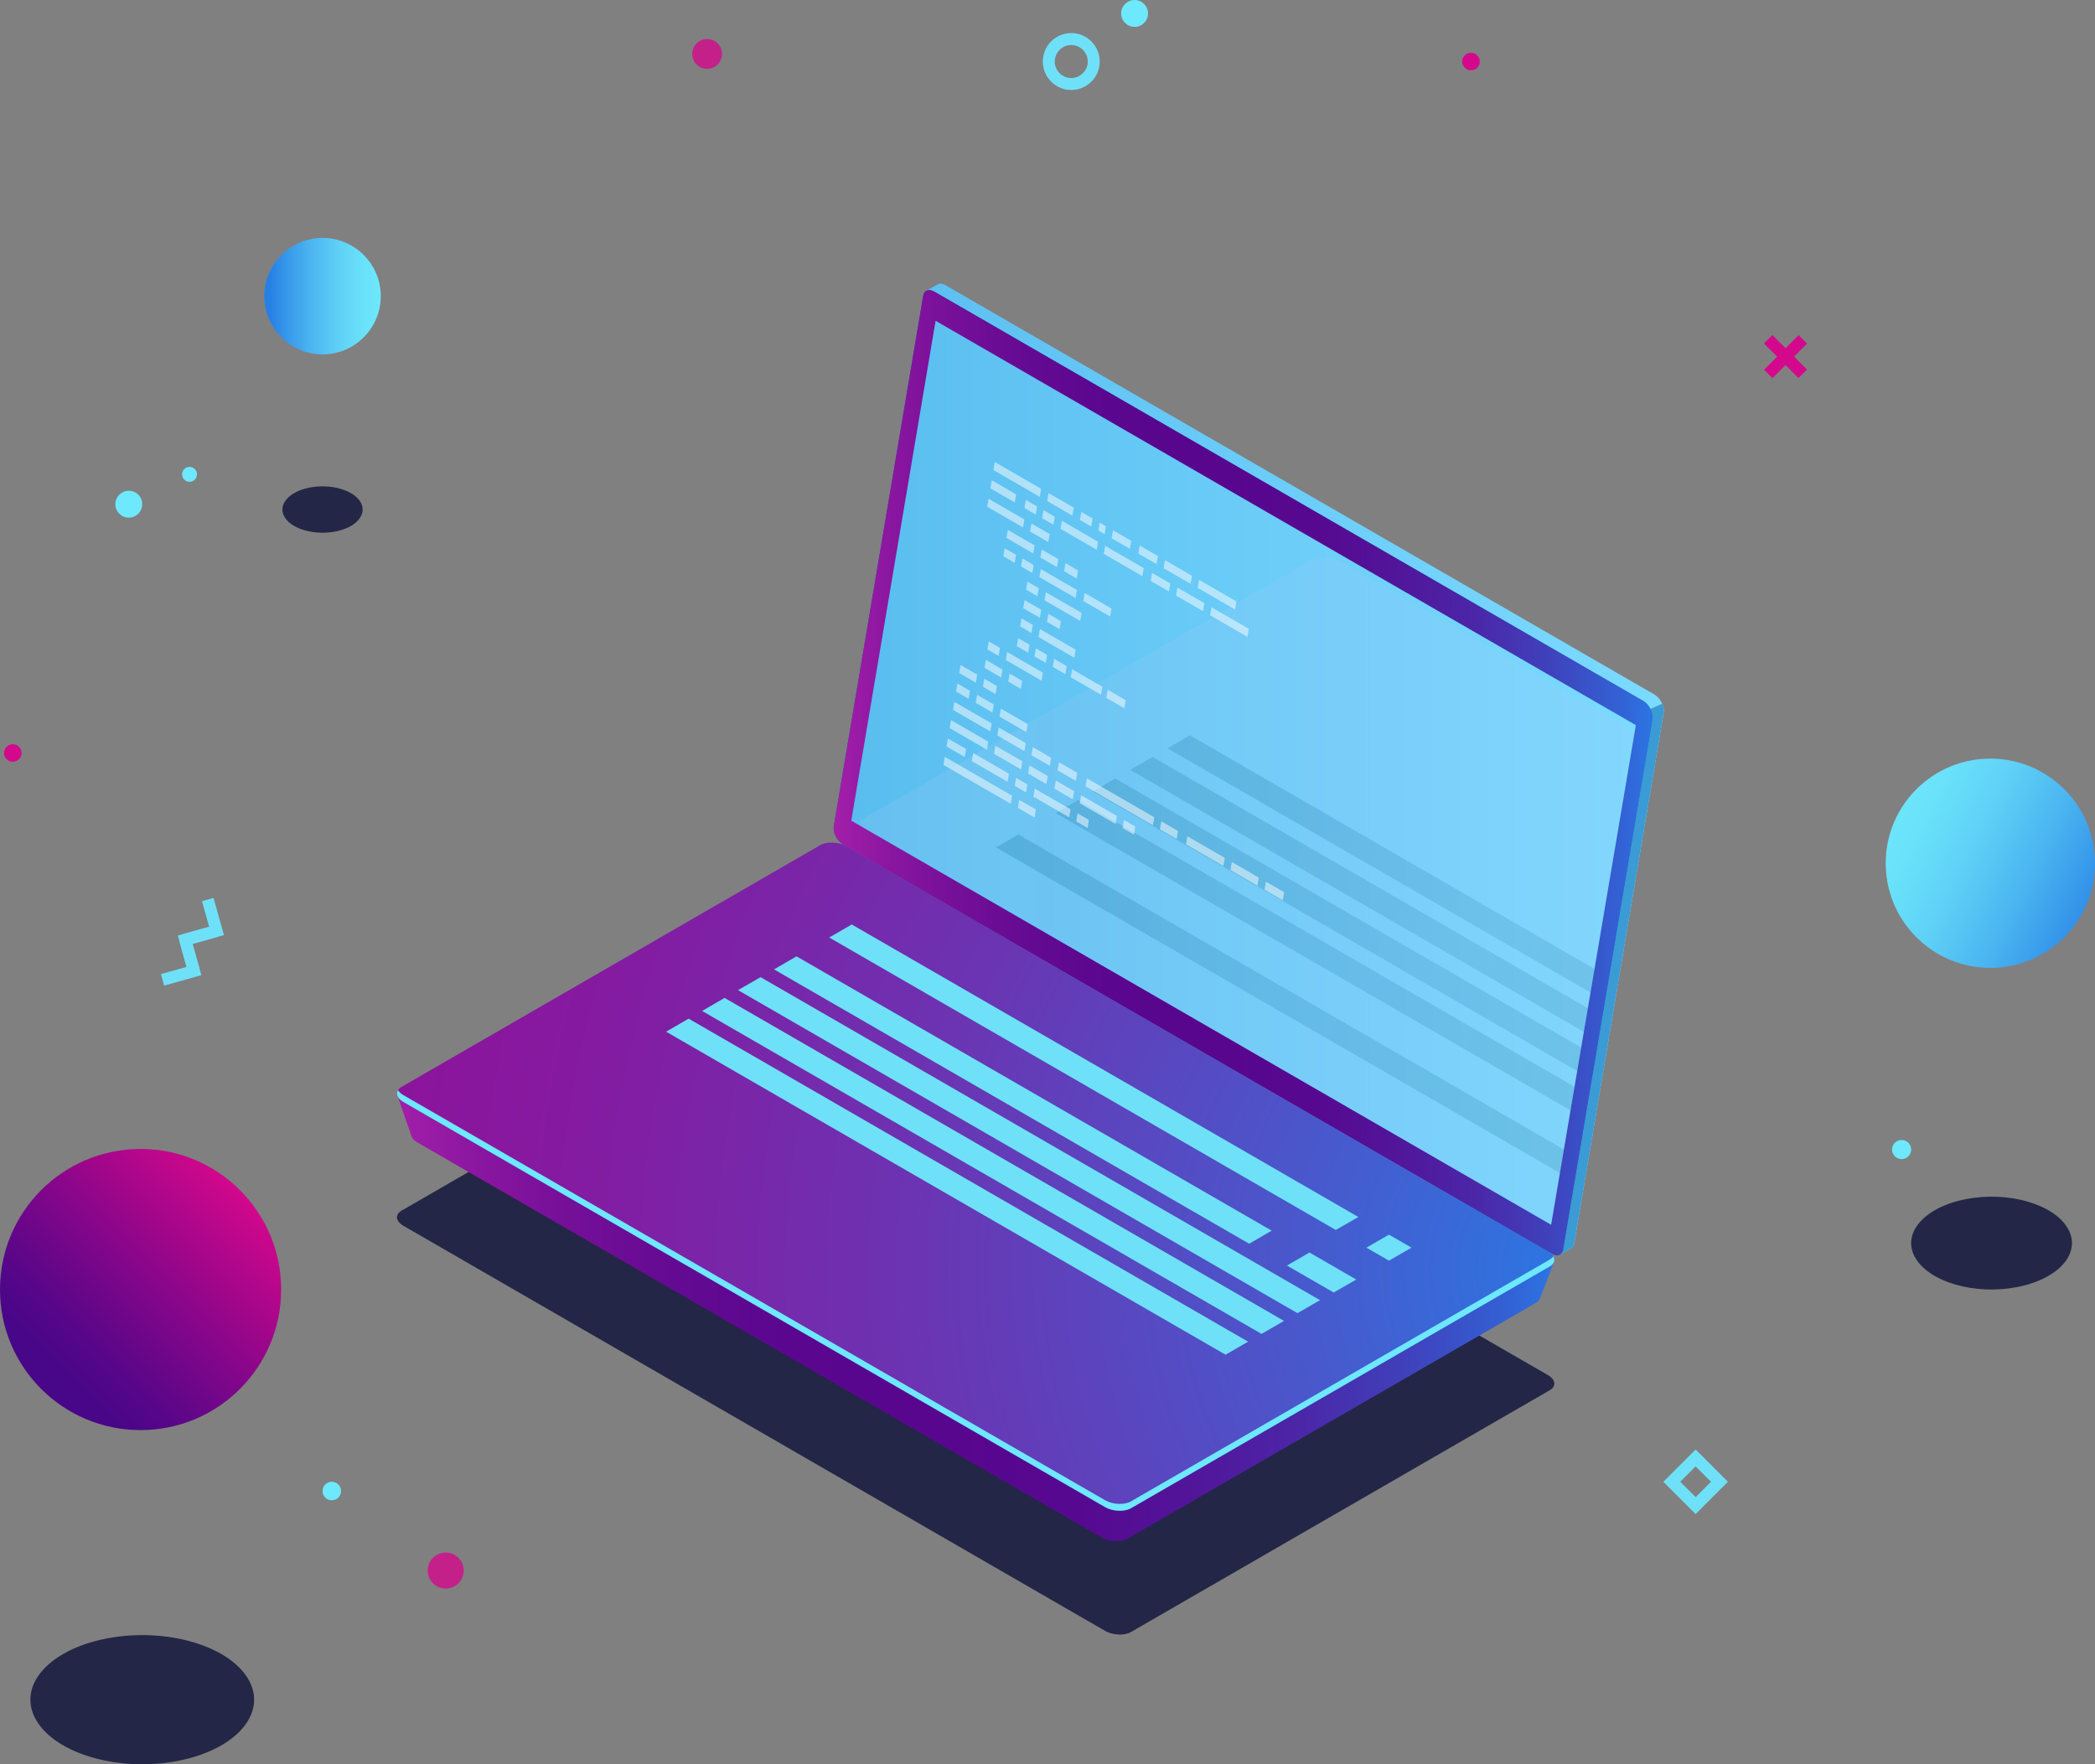 <?xml version="1.0" encoding="UTF-8"?>
<svg xmlns="http://www.w3.org/2000/svg" xmlns:xlink="http://www.w3.org/1999/xlink" viewBox="0 0 350.37 295.05">
  <rect x="0" y="0" width="350.37" height="295.05" fill="#808080" stroke="none"/>
  <defs>
    <style>
      .cls-1 {
        fill: url(#_Áåçûìÿííûé_ãðàäèåíò_28-2);
      }

      .cls-1, .cls-2, .cls-3, .cls-4, .cls-5, .cls-6, .cls-7, .cls-8, .cls-9, .cls-10, .cls-11, .cls-12, .cls-13, .cls-14, .cls-15, .cls-16, .cls-17, .cls-18, .cls-19, .cls-20, .cls-21, .cls-22, .cls-23, .cls-24, .cls-25 {
        stroke-width: 0px;
      }

      .cls-2 {
        fill: url(#_Áåçûìÿííûé_ãðàäèåíò_14);
      }

      .cls-3 {
        fill: url(#_Áåçûìÿííûé_ãðàäèåíò_6-2);
      }

      .cls-26 {
        opacity: .5;
      }

      .cls-4, .cls-10, .cls-18 {
        fill: #d4088c;
      }

      .cls-5 {
        fill: url(#_Áåçûìÿííûé_ãðàäèåíò_29-2);
      }

      .cls-27 {
        isolation: isolate;
      }

      .cls-6 {
        fill: #0c0f38;
      }

      .cls-6, .cls-18 {
        opacity: .8;
      }

      .cls-7 {
        fill: url(#_Áåçûìÿííûé_ãðàäèåíò_28);
      }

      .cls-8 {
        fill: url(#_Áåçûìÿííûé_ãðàäèåíò_103);
      }

      .cls-9 {
        fill: url(#_Áåçûìÿííûé_ãðàäèåíò_18);
      }

      .cls-10, .cls-14, .cls-18 {
        mix-blend-mode: lighten;
      }

      .cls-11 {
        fill: url(#_Áåçûìÿííûé_ãðàäèåíò_3-2);
      }

      .cls-12 {
        fill: url(#_Áåçûìÿííûé_ãðàäèåíò_6);
      }

      .cls-13 {
        fill: none;
      }

      .cls-14, .cls-24 {
        fill: #6ee8fc;
      }

      .cls-15 {
        fill: url(#_Áåçûìÿííûé_ãðàäèåíò_29);
      }

      .cls-28 {
        opacity: .11;
      }

      .cls-16 {
        fill: url(#_Áåçûìÿííûé_ãðàäèåíò_29-5);
      }

      .cls-17 {
        fill: #fff;
      }

      .cls-19 {
        fill: #3a9bd5;
      }

      .cls-20 {
        fill: url(#_Áåçûìÿííûé_ãðàäèåíò_29-4);
      }

      .cls-29 {
        clip-path: url(#clippath);
      }

      .cls-21 {
        fill: #6ee1f8;
      }

      .cls-22 {
        fill: url(#_Áåçûìÿííûé_ãðàäèåíò_21);
      }

      .cls-23 {
        fill: url(#_Áåçûìÿííûé_ãðàäèåíò_3);
      }

      .cls-25 {
        fill: url(#_Áåçûìÿííûé_ãðàäèåíò_29-3);
      }
    </style>
    <linearGradient id="_Áåçûìÿííûé_ãðàäèåíò_18" data-name="Áåçûìÿííûé ãðàäèåíò 18" x1="216.76" y1="950.64" x2="263.79" y2="950.64" gradientTransform="translate(865.61 717.96) rotate(135)" gradientUnits="userSpaceOnUse">
      <stop offset="0" stop-color="#d4088c"/>
      <stop offset=".04" stop-color="#cb078b"/>
      <stop offset=".46" stop-color="#85068a"/>
      <stop offset=".76" stop-color="#580689"/>
      <stop offset=".91" stop-color="#480689"/>
    </linearGradient>
    <linearGradient id="_Áåçûìÿííûé_ãðàäèåíò_28" data-name="Áåçûìÿííûé ãðàäèåíò 28" x1="96.96" y1="1054.28" x2="116.44" y2="1054.28" gradientTransform="translate(160.64 1103.81) rotate(-180)" gradientUnits="userSpaceOnUse">
      <stop offset="0" stop-color="#6ee8fc"/>
      <stop offset=".16" stop-color="#69e1fa"/>
      <stop offset=".37" stop-color="#5ed0f6"/>
      <stop offset=".61" stop-color="#4ab4f0"/>
      <stop offset=".87" stop-color="#308ee8"/>
      <stop offset=".96" stop-color="#267fe5"/>
    </linearGradient>
    <linearGradient id="_Áåçûìÿííûé_ãðàäèåíò_28-2" data-name="Áåçûìÿííûé ãðàäèåíò 28" x1="-40.98" y1="738.04" x2="2.8" y2="738.04" gradientTransform="translate(1039.19 -70.65) rotate(71.42)" xlink:href="#_Áåçûìÿííûé_ãðàäèåíò_28"/>
    <linearGradient id="_Áåçûìÿííûé_ãðàäèåíò_6" data-name="Áåçûìÿííûé ãðàäèåíò 6" x1="-5327.15" y1="128.62" x2="-5190.17" y2="128.62" gradientTransform="translate(-5048.89) rotate(-180) scale(1 -1)" gradientUnits="userSpaceOnUse">
      <stop offset="0" stop-color="#7bdaff"/>
      <stop offset="1" stop-color="#59bdef"/>
    </linearGradient>
    <linearGradient id="_Áåçûìÿííûé_ãðàäèåíò_14" data-name="Áåçûìÿííûé ãðàäèåíò 14" x1="-5325.29" y1="129.22" x2="-5188.31" y2="129.22" gradientTransform="translate(-5048.89) rotate(-180) scale(1 -1)" gradientUnits="userSpaceOnUse">
      <stop offset="0" stop-color="#2573ba"/>
      <stop offset="1" stop-color="#0063ad"/>
    </linearGradient>
    <linearGradient id="_Áåçûìÿííûé_ãðàäèåíò_3" data-name="Áåçûìÿííûé ãðàäèåíò 3" x1="-5325.29" y1="129.22" x2="-5188.31" y2="129.22" gradientTransform="translate(-5048.89) rotate(-180) scale(1 -1)" gradientUnits="userSpaceOnUse">
      <stop offset="0" stop-color="#2c75e4"/>
      <stop offset=".04" stop-color="#3361d4"/>
      <stop offset=".13" stop-color="#4040bb"/>
      <stop offset=".22" stop-color="#4b26a7"/>
      <stop offset=".32" stop-color="#521499"/>
      <stop offset=".41" stop-color="#560990"/>
      <stop offset=".52" stop-color="#58068e"/>
      <stop offset=".66" stop-color="#5a068f"/>
      <stop offset=".76" stop-color="#640a92"/>
      <stop offset=".85" stop-color="#740f98"/>
      <stop offset=".93" stop-color="#8a16a0"/>
      <stop offset="1" stop-color="#a31fa9"/>
    </linearGradient>
    <linearGradient id="_Áåçûìÿííûé_ãðàäèåíò_6-2" data-name="Áåçûìÿííûé ãðàäèåíò 6" x1="-5322.48" y1="129.24" x2="-5191.26" y2="129.24" xlink:href="#_Áåçûìÿííûé_ãðàäèåíò_6"/>
    <linearGradient id="_Áåçûìÿííûé_ãðàäèåíò_3-2" data-name="Áåçûìÿííûé ãðàäèåíò 3" x1="-5308.8" y1="203.24" x2="-5115.34" y2="203.24" xlink:href="#_Áåçûìÿííûé_ãðàäèåíò_3"/>
    <radialGradient id="_Áåçûìÿííûé_ãðàäèåíò_103" data-name="Áåçûìÿííûé ãðàäèåíò 103" cx="-5314.73" cy="212.46" fx="-5314.73" fy="212.46" r="205.39" gradientTransform="translate(-5048.89) rotate(-180) scale(1 -1)" gradientUnits="userSpaceOnUse">
      <stop offset="0" stop-color="#2979e4"/>
      <stop offset=".24" stop-color="#4958cc"/>
      <stop offset=".57" stop-color="#6d32b1"/>
      <stop offset=".83" stop-color="#841ba1"/>
      <stop offset="1" stop-color="#8d139b"/>
    </radialGradient>
    <clipPath id="clippath">
      <polygon class="cls-13" points="157.81 54.42 273.58 121.27 259.41 204.83 143.71 138.03 157.81 54.42"/>
    </clipPath>
    <linearGradient id="_Áåçûìÿííûé_ãðàäèåíò_21" data-name="Áåçûìÿííûé ãðàäèåíò 21" x1="-5332.47" y1="155.37" x2="-5116.98" y2="155.37" gradientTransform="translate(-5048.89) rotate(-180) scale(1 -1)" gradientUnits="userSpaceOnUse">
      <stop offset="0" stop-color="#c0bff6"/>
      <stop offset=".29" stop-color="#c4c3f6"/>
      <stop offset=".64" stop-color="#d2d2f9"/>
      <stop offset="1" stop-color="#e9e9fd"/>
    </linearGradient>
    <radialGradient id="_Áåçûìÿííûé_ãðàäèåíò_29" data-name="Áåçûìÿííûé ãðàäèåíò 29" cx="215.73" cy="167.94" fx="215.73" fy="167.94" r="40.15" gradientUnits="userSpaceOnUse">
      <stop offset="0" stop-color="#22215b"/>
      <stop offset=".33" stop-color="#1e1e55"/>
      <stop offset=".75" stop-color="#141544"/>
      <stop offset="1" stop-color="#0c0f38"/>
    </radialGradient>
    <radialGradient id="_Áåçûìÿííûé_ãðàäèåíò_29-2" data-name="Áåçûìÿííûé ãðàäèåíò 29" cx="223.35" cy="160.84" fx="223.35" fy="160.84" r="38.24" xlink:href="#_Áåçûìÿííûé_ãðàäèåíò_29"/>
    <radialGradient id="_Áåçûìÿííûé_ãðàäèåíò_29-3" data-name="Áåçûìÿííûé ãðàäèåíò 29" cx="237.15" cy="161.59" fx="237.15" fy="161.59" r="44.4" xlink:href="#_Áåçûìÿííûé_ãðàäèåíò_29"/>
    <radialGradient id="_Áåçûìÿííûé_ãðàäèåíò_29-4" data-name="Áåçûìÿííûé ãðàäèåíò 29" cx="243.4" cy="157.99" fx="243.4" fy="157.99" r="44.4" xlink:href="#_Áåçûìÿííûé_ãðàäèåíò_29"/>
    <radialGradient id="_Áåçûìÿííûé_ãðàäèåíò_29-5" data-name="Áåçûìÿííûé ãðàäèåíò 29" cx="249.64" cy="154.38" fx="249.64" fy="154.38" r="44.4" xlink:href="#_Áåçûìÿííûé_ãðàäèåíò_29"/>
  </defs>
  <g class="cls-27">
    <g id="Layer_2" data-name="Layer 2">
      <g id="_Ñëîé_1" data-name="Ñëîé 1">
        <g>
          <circle class="cls-9" cx="23.51" cy="215.66" r="23.51"/>
          <circle class="cls-7" cx="53.94" cy="49.53" r="9.74"/>
          <circle class="cls-1" cx="332.87" cy="144.37" r="17.5" transform="translate(-4.59 277.66) rotate(-45)"/>
          <path class="cls-6" d="m337.35,215.25c-7.04,1.37-14.66-.82-17.02-4.88-2.37-4.06,1.42-8.46,8.46-9.83,7.04-1.37,14.66.82,17.02,4.88,2.37,4.06-1.42,8.46-8.46,9.83Z"/>
          <path class="cls-6" d="m29.75,294.49c-9.79,1.9-20.39-1.14-23.69-6.8-3.29-5.65,1.98-11.77,11.77-13.67,9.79-1.9,20.39,1.14,23.69,6.8,3.29,5.65-1.98,11.77-11.77,13.67Z"/>
          <path class="cls-6" d="m56.08,88.89c-3.51.68-7.32-.41-8.5-2.44-1.18-2.03.71-4.23,4.22-4.91s7.32.41,8.5,2.44c1.18,2.03-.71,4.23-4.22,4.91Z"/>
          <g>
            <circle class="cls-18" cx="118.26" cy="9.02" r="2.49"/>
            <circle class="cls-18" cx="74.54" cy="262.66" r="3.01"/>
            <path class="cls-14" d="m57.04,249.36c0,.85-.69,1.55-1.55,1.55s-1.55-.69-1.55-1.55.69-1.55,1.55-1.55,1.55.69,1.55,1.55Z"/>
            <path class="cls-14" d="m319.63,192.25c0,.88-.72,1.6-1.6,1.6s-1.6-.72-1.6-1.6.72-1.6,1.6-1.6,1.6.72,1.6,1.6Z"/>
            <g>
              <circle class="cls-14" cx="21.54" cy="84.32" r="2.25"/>
              <path class="cls-14" d="m192,2.25c0,1.24-1.01,2.25-2.25,2.25s-2.25-1.01-2.25-2.25,1.01-2.25,2.25-2.25,2.25,1.01,2.25,2.25Z"/>
              <path class="cls-14" d="m32.95,79.33c0,.69-.56,1.25-1.25,1.25s-1.25-.56-1.25-1.25.56-1.25,1.25-1.25,1.25.56,1.25,1.25Z"/>
            </g>
            <path class="cls-10" d="m247.48,10.29c0,.81-.66,1.47-1.47,1.47s-1.47-.66-1.47-1.47.66-1.47,1.47-1.47,1.47.66,1.47,1.47Z"/>
          </g>
          <g>
            <polygon class="cls-21" points="31.24 158.12 30.7 156.19 34.98 155 33.78 150.71 35.71 150.17 37.45 156.38 31.24 158.12"/>
            <polygon class="cls-21" points="27.46 164.83 26.92 162.9 31.2 161.71 30.01 157.42 31.93 156.88 33.67 163.09 27.46 164.83"/>
            <polygon class="cls-21" points="31.47 162.67 29.74 156.46 35.95 154.73 36.48 156.65 32.2 157.85 33.4 162.13 31.47 162.67"/>
          </g>
          <path class="cls-21" d="m179.16,15.05c-2.62,0-4.76-2.13-4.76-4.76s2.14-4.76,4.76-4.76,4.76,2.14,4.76,4.76-2.13,4.76-4.76,4.76Zm0-7.52c-1.52,0-2.76,1.24-2.76,2.76s1.24,2.76,2.76,2.76,2.76-1.24,2.76-2.76-1.24-2.76-2.76-2.76Z"/>
          <path class="cls-21" d="m283.58,253.21l-5.4-5.4,5.4-5.4,5.4,5.4-5.4,5.4Zm-2.57-5.4l2.57,2.57,2.57-2.57-2.57-2.57-2.57,2.57Z"/>
          <g>
            <rect class="cls-4" x="297.62" y="55.55" width="2" height="8.18" transform="translate(45.3 228.65) rotate(-45.01)"/>
            <rect class="cls-4" x="294.53" y="58.64" width="8.18" height="2" transform="translate(45.29 228.63) rotate(-45)"/>
          </g>
        </g>
        <path class="cls-10" d="m3.61,125.93c0,.81-.66,1.47-1.47,1.47s-1.47-.66-1.47-1.47.66-1.47,1.47-1.47,1.47.66,1.47,1.47Z"/>
        <g>
          <path class="cls-6" d="m67.45,204.99l117.37,67.76c1.28.74,3.23.82,4.34.18l70.04-40.44c1.11-.64.97-1.76-.31-2.51l-117.37-67.76c-1.28-.74-3.23-.82-4.34-.18l-70.04,40.44c-1.11.64-.97,1.76.31,2.51Z"/>
          <g>
            <g>
              <g>
                <g>
                  <path class="cls-12" d="m141.31,137.14l14.84-88.02-1.19-.5,1.79-1.03h0c.35-.22.84-.21,1.38.11l118.57,68.46c.97.56,1.71,2,1.54,3.01l-14.95,88.72c-.08.46-.31.77-.62.9h0s-1.75,1.01-1.75,1.01l-.3-1.64.1.03-117.86-68.04c-.97-.56-1.71-2-1.54-3.01Z"/>
                  <path class="cls-19" d="m276.03,118.56l1.95-.86c.22.5.33,1.02.25,1.47l-14.95,88.72c-.08.46-.31.77-.62.9h0s-1.75,1.01-1.75,1.01l-.3-1.64.1.03-5.96-3.44,21.3-86.19Z"/>
                  <path class="cls-2" d="m140.98,141.22l118.57,68.46c.92.53,1.7.22,1.86-.72l14.95-88.72c.17-1.01-.57-2.45-1.54-3.01l-118.57-68.46c-.92-.53-1.7-.22-1.86.72l-14.95,88.72c-.17,1.01.57,2.45,1.54,3.01Z"/>
                  <path class="cls-23" d="m140.98,141.22l118.57,68.46c.92.53,1.7.22,1.86-.72l14.95-88.72c.17-1.01-.57-2.45-1.54-3.01l-118.57-68.46c-.92-.53-1.7-.22-1.86.72l-14.95,88.72c-.17,1.01.57,2.45,1.54,3.01Z"/>
                  <polygon class="cls-3" points="156.47 53.65 273.58 121.27 259.41 204.83 142.37 137.25 156.47 53.65"/>
                </g>
                <g>
                  <path class="cls-11" d="m66.45,183.23l6.47,3.38,64.89-37.46c1.09-.63,2.98-.55,4.24.18l111.91,64.61c1.07-.6,5.95-2.95,5.95-2.95l-2.37,6.17s0,0,0,0c-.1.27-.31.53-.66.73l-68.34,39.46c-1.09.63-2.98.55-4.24-.18l-114.52-66.12c-.51-.3-.83-.66-.96-1.02h0s-2.35-6.8-2.35-6.8Z"/>
                  <path class="cls-8" d="m67.45,184.29l117.37,67.76c1.28.74,3.23.82,4.34.18l70.04-40.44c1.11-.64.97-1.76-.31-2.51l-117.37-67.76c-1.28-.74-3.23-.82-4.34-.18l-70.04,40.44c-1.11.64-.97,1.76.31,2.51Z"/>
                  <path class="cls-24" d="m67.45,183.14l117.37,67.76c1.28.74,3.23.82,4.34.18l70.04-40.44c.26-.15.46-.33.58-.53.34.6.16,1.25-.58,1.68l-70.04,40.44c-1.11.64-3.06.56-4.34-.18l-117.37-67.76c-.98-.57-1.29-1.35-.89-1.98.17.3.47.58.89.83Z"/>
                </g>
              </g>
              <g class="cls-28">
                <g class="cls-29">
                  <g>
                    <path class="cls-22" d="m141.68,141.46l130.66,75.44c1.43.83,3.59.92,4.83.2l77.97-45.02c1.24-.72,1.08-1.96-.35-2.79l-130.66-75.44c-1.43-.83-3.59-.92-4.83-.2l-77.97,45.02c-1.24.72-1.08,1.96.35,2.79Z"/>
                    <g>
                      <polygon class="cls-15" points="170.3 139.56 264.9 194.17 261.15 196.33 166.56 141.72 170.3 139.56"/>
                      <polygon class="cls-5" points="180.27 133.8 270.18 185.71 266.43 187.87 176.52 135.97 180.27 133.8"/>
                      <polygon class="cls-21" points="276.89 189.59 285.29 194.44 281.54 196.6 273.15 191.75 276.89 189.59"/>
                      <polygon class="cls-21" points="269.48 196.81 275.32 200.19 271.58 202.35 265.73 198.98 269.48 196.81"/>
                      <polygon class="cls-25" points="186.51 130.2 291.54 190.83 287.79 192.99 182.77 132.36 186.51 130.2"/>
                      <polygon class="cls-20" points="192.76 126.59 297.78 187.22 294.03 189.39 189.01 128.75 192.76 126.59"/>
                      <polygon class="cls-16" points="199.01 122.98 304.03 183.62 300.28 185.78 195.26 125.15 199.01 122.98"/>
                    </g>
                  </g>
                </g>
              </g>
            </g>
            <g>
              <polygon class="cls-21" points="138.68 156.79 223.4 205.7 227.17 203.53 142.45 154.61 138.68 156.79"/>
              <polygon class="cls-21" points="129.45 162.12 208.91 208 212.68 205.82 133.21 159.94 129.45 162.12"/>
              <polygon class="cls-21" points="123.43 165.59 216.99 219.61 220.76 217.44 127.2 163.42 123.43 165.59"/>
              <polygon class="cls-21" points="117.42 169.07 210.98 223.08 214.74 220.91 121.18 166.89 117.42 169.07"/>
              <polygon class="cls-21" points="111.4 172.54 204.96 226.56 208.73 224.38 115.17 170.36 111.4 172.54"/>
              <polygon class="cls-21" points="228.52 208.66 232.29 210.83 236.06 208.66 232.29 206.48 228.52 208.66"/>
              <polygon class="cls-21" points="215.23 211.65 223.05 216.16 226.82 213.99 219 209.47 215.23 211.65"/>
            </g>
          </g>
          <g class="cls-26">
            <polygon class="cls-17" points="166.14 78.61 173.89 83.09 174.11 81.74 166.37 77.27 166.14 78.61"/>
            <polygon class="cls-17" points="175.13 83.8 179.35 86.24 179.58 84.89 175.36 82.46 175.13 83.8"/>
            <polygon class="cls-17" points="185.91 90.03 188.97 91.79 189.19 90.44 186.14 88.68 185.91 90.03"/>
            <polygon class="cls-17" points="183.69 88.74 184.73 89.34 184.96 88 183.91 87.4 183.69 88.74"/>
            <polygon class="cls-17" points="180.61 86.96 182.5 88.06 182.73 86.71 180.84 85.62 180.61 86.96"/>
            <polygon class="cls-17" points="172.27 88.89 175.32 90.66 175.55 89.31 172.5 87.55 172.27 88.89"/>
            <polygon class="cls-17" points="165.11 84.76 171.09 88.21 171.31 86.87 165.33 83.41 165.11 84.76"/>
            <g>
              <polygon class="cls-17" points="173.68 106.54 179.66 110 179.89 108.65 173.91 105.2 173.68 106.54"/>
              <polygon class="cls-17" points="170.61 104.76 172.5 105.86 172.73 104.51 170.83 103.42 170.61 104.76"/>
            </g>
            <polygon class="cls-17" points="174.68 100.39 180.66 103.85 180.89 102.5 174.91 99.05 174.68 100.39"/>
            <polygon class="cls-17" points="171.6 98.61 173.5 99.71 173.72 98.36 171.83 97.27 171.6 98.61"/>
            <polygon class="cls-17" points="169.27 133.08 158.01 126.57 157.78 127.92 169.05 134.43 169.27 133.08"/>
            <polygon class="cls-17" points="173.24 135.38 170.46 133.77 170.23 135.11 173.02 136.72 173.24 135.38"/>
            <polygon class="cls-17" points="193.04 136.68 181.77 130.17 181.55 131.51 192.81 138.02 193.04 136.68"/>
            <polygon class="cls-17" points="197.01 138.97 194.22 137.36 194 138.71 196.78 140.32 197.01 138.97"/>
            <polygon class="cls-17" points="161.58 125.27 158.53 123.5 158.3 124.85 161.35 126.61 161.58 125.27"/>
            <polygon class="cls-17" points="180.15 129.25 177.1 127.48 176.87 128.83 179.92 130.59 180.15 129.25"/>
            <polygon class="cls-17" points="168.74 129.4 162.76 125.95 162.53 127.29 168.51 130.75 168.74 129.4"/>
            <polygon class="cls-17" points="171.82 131.18 169.92 130.09 169.7 131.43 171.59 132.53 171.82 131.18"/>
            <polygon class="cls-17" points="179.04 135.35 173.06 131.89 172.83 133.23 178.81 136.69 179.04 135.35"/>
            <polygon class="cls-17" points="182.11 137.12 180.22 136.03 179.99 137.37 181.89 138.47 182.11 137.12"/>
            <polygon class="cls-17" points="179.63 132.32 176.58 130.55 176.35 131.9 179.4 133.66 179.63 132.32"/>
            <polygon class="cls-17" points="186.79 136.46 180.81 133 180.59 134.35 186.57 137.8 186.79 136.46"/>
            <polygon class="cls-17" points="189.87 138.23 187.98 137.14 187.75 138.48 189.64 139.58 189.87 138.23"/>
            <polygon class="cls-17" points="165.29 124.04 159.04 120.43 158.82 121.78 165.06 125.38 165.29 124.04"/>
            <polygon class="cls-17" points="170.99 127.33 166.47 124.72 166.25 126.07 170.76 128.68 170.99 127.33"/>
            <polygon class="cls-17" points="175.22 129.78 172.17 128.02 171.94 129.36 175 131.12 175.22 129.78"/>
            <polygon class="cls-17" points="204.83 143.47 198.58 139.87 198.35 141.21 204.6 144.82 204.83 143.47"/>
            <polygon class="cls-17" points="210.52 146.77 206.01 144.16 205.78 145.5 210.3 148.11 210.52 146.77"/>
            <polygon class="cls-17" points="214.76 149.21 211.71 147.45 211.48 148.8 214.53 150.56 214.76 149.21"/>
            <polygon class="cls-17" points="202.38 102.9 208.63 106.51 208.85 105.16 202.61 101.56 202.38 102.9"/>
            <polygon class="cls-17" points="196.68 99.61 201.2 102.22 201.42 100.87 196.91 98.26 196.68 99.61"/>
            <polygon class="cls-17" points="192.45 97.16 195.5 98.92 195.72 97.58 192.67 95.82 192.45 97.16"/>
            <polygon class="cls-17" points="200.31 98.32 206.55 101.93 206.78 100.58 200.53 96.97 200.31 98.32"/>
            <polygon class="cls-17" points="194.61 95.03 199.12 97.64 199.35 96.29 194.83 93.68 194.61 95.03"/>
            <polygon class="cls-17" points="190.37 92.58 193.42 94.34 193.65 93 190.6 91.23 190.37 92.58"/>
            <polygon class="cls-17" points="175.09 104 177.2 105.22 177.43 103.88 175.32 102.66 175.09 104"/>
            <polygon class="cls-17" points="171.12 101.71 173.91 103.32 174.14 101.97 171.35 100.36 171.12 101.71"/>
            <polygon class="cls-17" points="165.85 120.99 159.6 117.38 159.38 118.72 165.62 122.33 165.85 120.99"/>
            <polygon class="cls-17" points="171.55 124.28 167.03 121.67 166.8 123.01 171.32 125.62 171.55 124.28"/>
            <polygon class="cls-17" points="175.78 126.73 172.73 124.96 172.5 126.31 175.56 128.07 175.78 126.73"/>
            <polygon class="cls-17" points="162.23 115.53 160.12 114.31 159.89 115.65 162 116.87 162.23 115.53"/>
            <polygon class="cls-17" points="166.2 117.82 163.41 116.21 163.19 117.55 165.97 119.17 166.2 117.82"/>
            <polygon class="cls-17" points="171.87 121.1 167.38 118.5 167.16 119.85 171.65 122.44 171.87 121.1"/>
            <polygon class="cls-17" points="177.96 95.53 180.07 96.75 180.3 95.41 178.19 94.19 177.96 95.53"/>
            <polygon class="cls-17" points="173.99 93.24 176.78 94.85 177 93.51 174.22 91.9 173.99 93.24"/>
            <polygon class="cls-17" points="168.32 89.96 172.81 92.56 173.03 91.21 168.54 88.62 168.32 89.96"/>
            <polygon class="cls-17" points="181.17 100.52 185.67 103.11 185.89 101.77 181.4 99.17 181.17 100.52"/>
            <polygon class="cls-17" points="173.83 96.52 179.88 100.01 180.11 98.67 174.06 95.17 173.83 96.52"/>
            <polygon class="cls-17" points="170.75 94.74 172.65 95.83 172.87 94.49 170.98 93.39 170.75 94.74"/>
            <polygon class="cls-17" points="167.8 93.03 169.69 94.13 169.92 92.78 168.03 91.69 167.8 93.03"/>
            <g>
              <polygon class="cls-17" points="168.21 110.38 174.19 113.84 174.41 112.5 168.43 109.04 168.21 110.38"/>
              <polygon class="cls-17" points="165.13 108.61 167.02 109.7 167.25 108.36 165.36 107.26 165.13 108.61"/>
              <polygon class="cls-17" points="168.62 113.99 170.73 115.21 170.95 113.87 168.85 112.65 168.62 113.99"/>
              <polygon class="cls-17" points="176.06 111.53 178.17 112.75 178.4 111.41 176.29 110.19 176.06 111.53"/>
              <polygon class="cls-17" points="179.07 113.27 184.13 116.19 184.36 114.85 179.3 111.92 179.07 113.27"/>
              <polygon class="cls-17" points="185.03 116.71 188.04 118.45 188.27 117.1 185.26 115.36 185.03 116.71"/>
              <polygon class="cls-17" points="164.65 111.7 167.44 113.31 167.66 111.97 164.87 110.36 164.65 111.7"/>
              <g>
                <polygon class="cls-17" points="164.39 114.86 166.5 116.07 166.72 114.73 164.61 113.51 164.39 114.86"/>
                <polygon class="cls-17" points="160.42 112.56 163.2 114.17 163.43 112.83 160.64 111.22 160.42 112.56"/>
              </g>
              <polygon class="cls-17" points="173 109.77 174.9 110.86 175.12 109.52 173.23 108.42 173 109.77"/>
              <polygon class="cls-17" points="170.05 108.06 171.95 109.16 172.17 107.81 170.28 106.72 170.05 108.06"/>
            </g>
            <polygon class="cls-17" points="184.6 92.63 191.06 96.36 191.28 95.01 184.82 91.28 184.6 92.63"/>
            <polygon class="cls-17" points="177.36 88.44 183.41 91.94 183.64 90.6 177.59 87.1 177.36 88.44"/>
            <polygon class="cls-17" points="174.28 86.67 176.18 87.76 176.4 86.42 174.51 85.32 174.28 86.67"/>
            <polygon class="cls-17" points="171.33 84.96 173.22 86.05 173.45 84.71 171.56 83.62 171.33 84.96"/>
            <polygon class="cls-17" points="169.72 84.03 165.63 81.67 165.86 80.32 169.94 82.68 169.72 84.03"/>
          </g>
        </g>
      </g>
    </g>
  </g>
</svg>